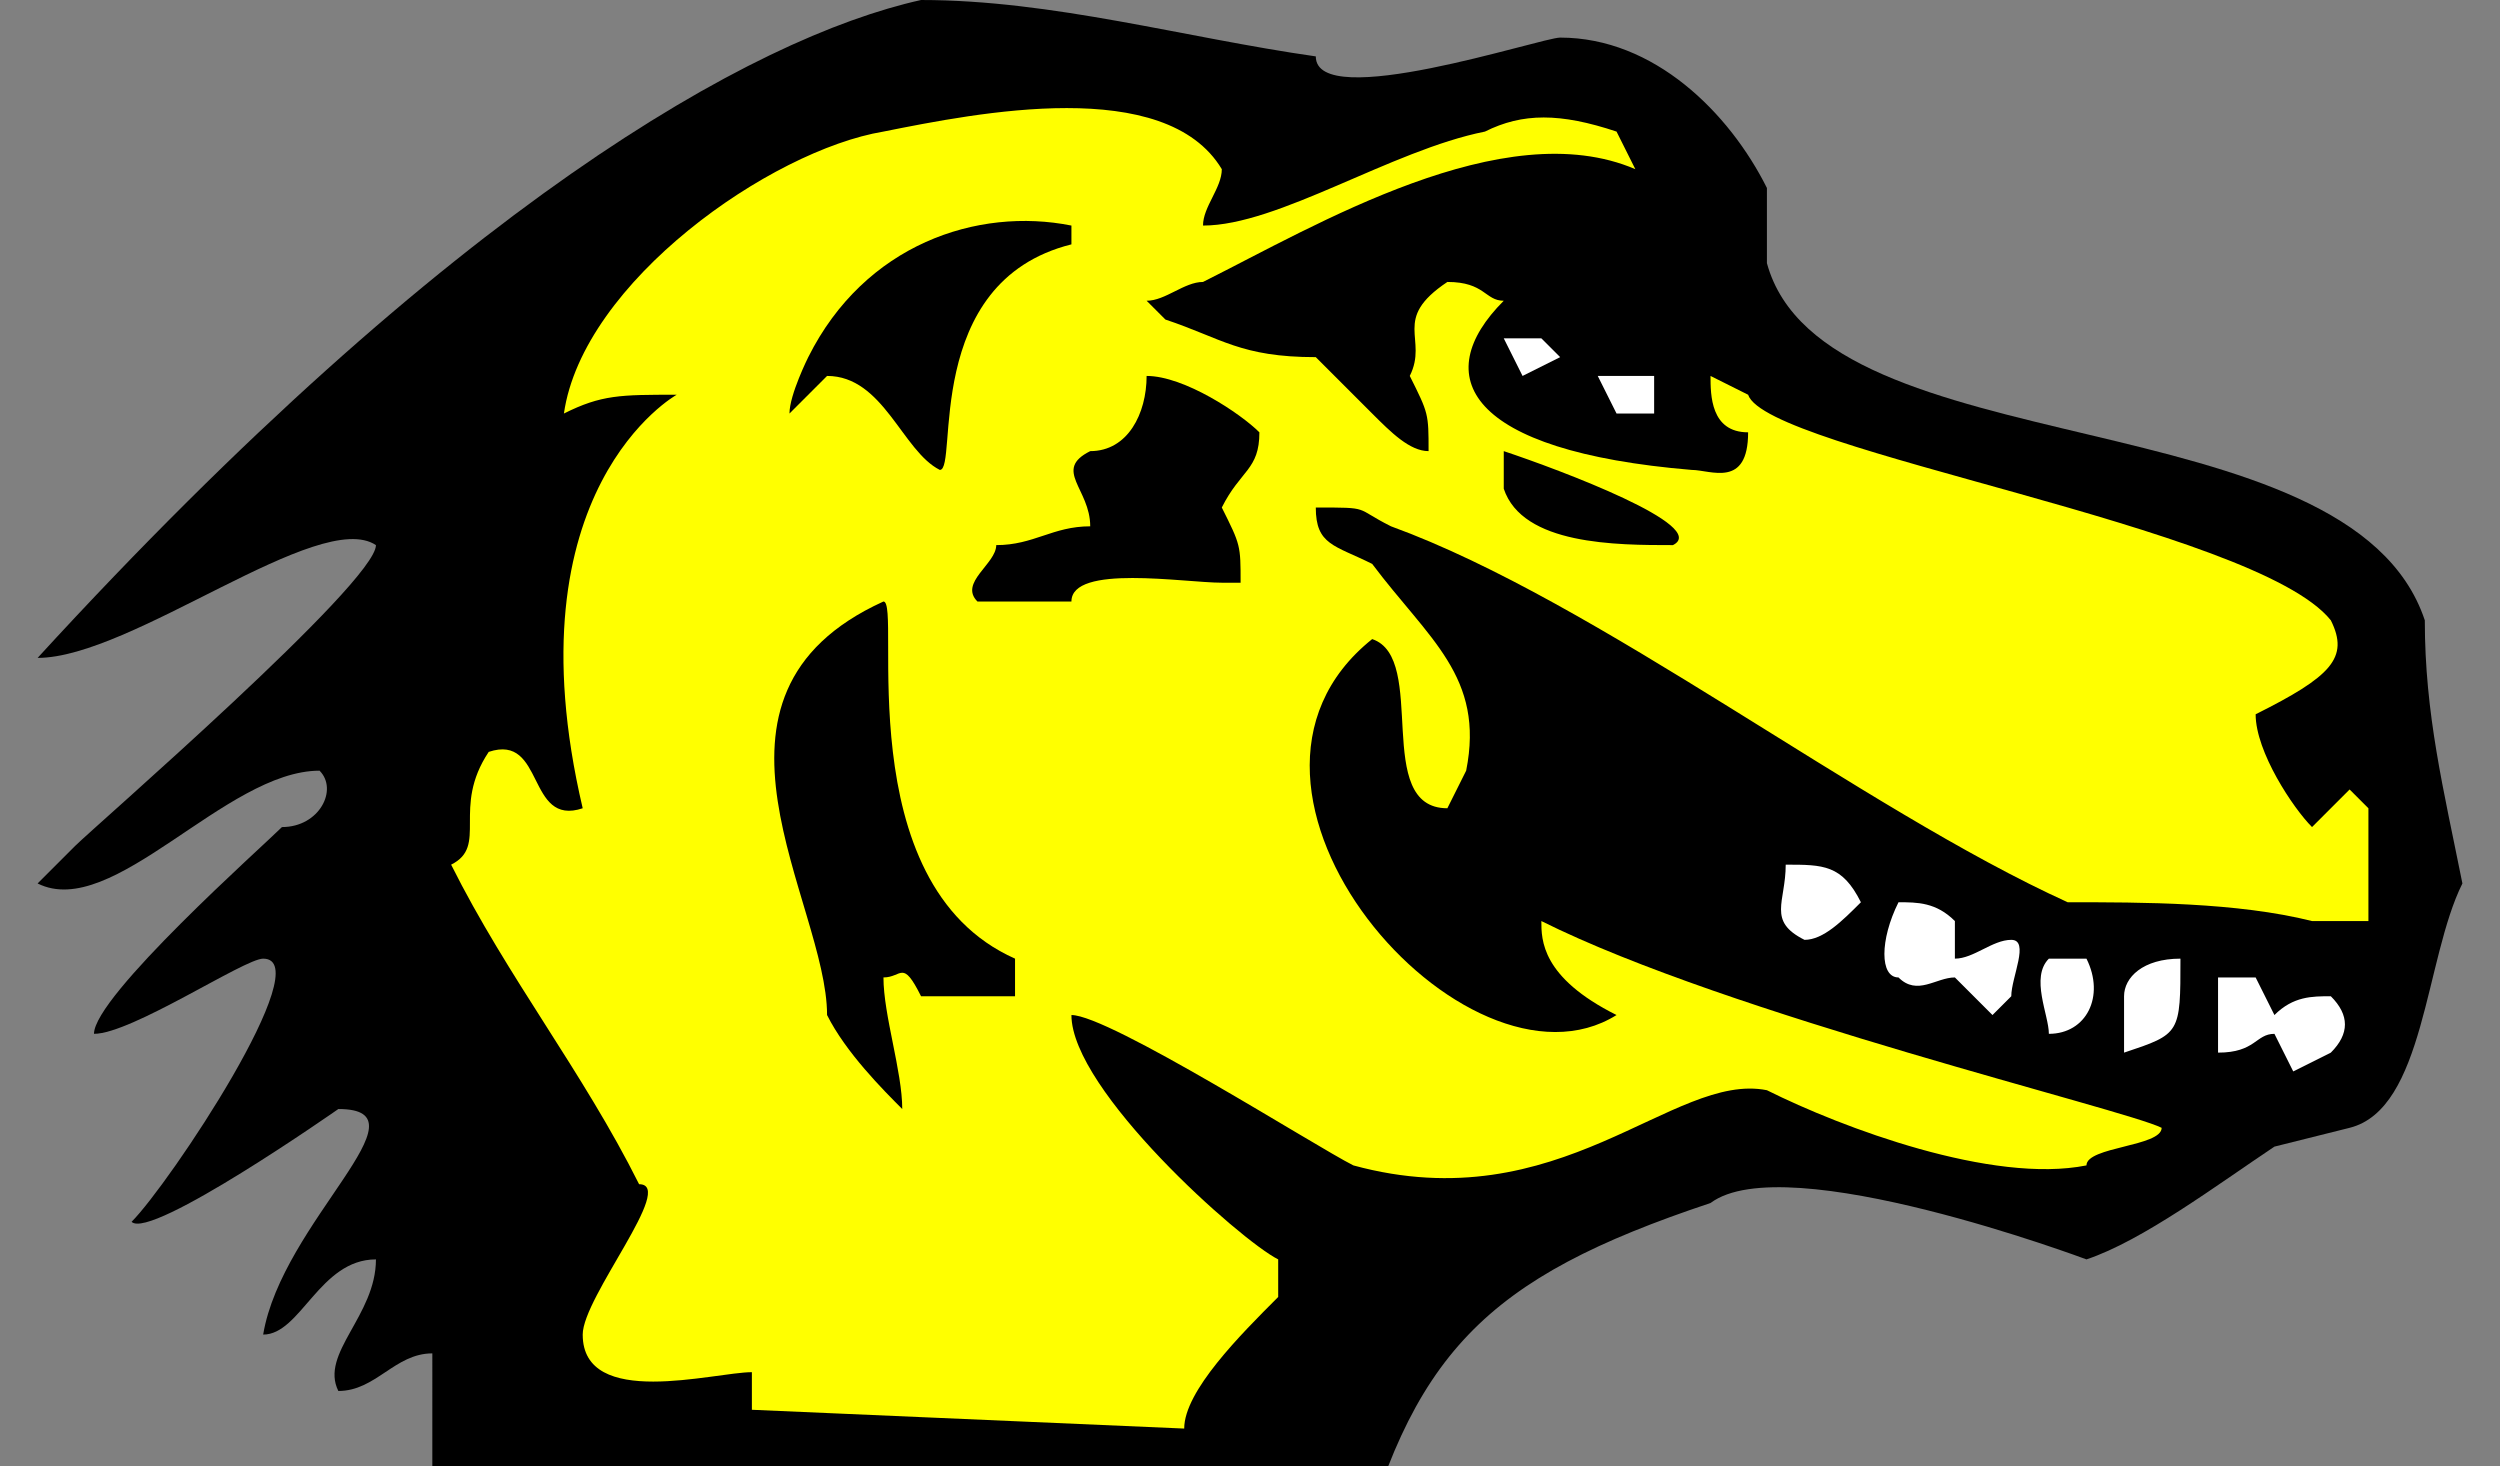 <svg xmlns="http://www.w3.org/2000/svg" viewBox="0 0 133 78">
  <rect x="0" y="0" width="133" height="78" fill="#808080" stroke="none"/>
  <defs>
    <linearGradient id="redGradient" x1="0%" y1="0%" x2="100%" y2="0%">
      <stop offset="0%" style="stop-color:#FF7F7F; stop-opacity:1"/>
      <stop offset="50%" style="stop-color:#FF0000; stop-opacity:1"/>
      <stop offset="100%" style="stop-color:#800000; stop-opacity:1"/>
    </linearGradient>
  </defs>
  <path d="M23,72c-2,0-3,2-5,2c-1-2,2-4,2-7c-3,0-4,4-6,4c1-6,9-12,4-12c0,0-10,7-11,6c2-2,10-14,7-14c-1,0-7,4-9,4c0-2,9-10,10-11c2,0,3-2,2-3c-5,0-11,8-15,6l2-2c1-1,16-14,16-16c-3-2-13,6-18,6c22-24,38-33,47-35c7,0,14,2,21,3c0,3,12-1,13-1c5,0,9,4,11,8c0,1,0,2,0,4c3,11,31,7,35,19c0,5,1,9,2,14c-2,4-2,12-6,13c-4,1-4,1-4,1c-3,2-7,5-10,6c0,0-16-6-20-3c-12,4-16,8-19,20l-49-3"/>
  <path fill="#FFF" d="M86,22l-1-2h3v2h-2M83,19l-2,1l-1-2h2l1,1M122,57l-1-2c-1,0-1,1-3,1c0-1,0-3,0-4h2l1,2c1-1,2-1,3-1c1,1,1,2,0,3l-2,1M113,56c0-1,0-2,0-3c0-1,1-2,3-2c0,4,0,4-3,5M109,55c0-1-1-3,0-4h2c1,2,0,4-2,4M106,54l-2-2c-1,0-2,1-3,0c-1,0-1-2,0-4c1,0,2,0,3,1v2c1,0,2-1,3-1c1,0,0,2,0,3l-1,1M96,50c-2-1-1-2-1-4c2,0,3,0,4,2c-1,1-2,2-3,2"/>
  <path fill="yellow" d="M40,75v-2c-2,0-9,2-9-2c0-2,5-8,3-8c-3-6-7-11-10-17c2-1,0-3,2-6c3-1,2,4,5,3c-4-17,5-22,5-22c-3,0-4,0-6,1c1-7,11-14,17-15c5-1,15-3,18,2c0,1-1,2-1,3c4,0,10-4,15-5c2-1,4-1,7,0l1,2c-7-3-17,3-23,6c-1,0-2,1-3,1l1,1c3,1,4,2,8,2c1,1,2,2,3,3c1,1,2,2,3,2c0-2,0-2-1-4c1-2-1-3,2-5c2,0,2,1,3,1c-4,4-2,8,10,9c1,0,3,1,3-2c-2,0-2-2-2-3l2,1c1,3,27,7,31,12c1,2,0,3-4,5c0,2,2,5,3,6l2-2l1,1c0,2,0,3,0,5v1c-1,0-2,0-3,0c-4-1-9-1-13-1c-11-5-25-16-36-20c-2-1-1-1-4-1c0,2,1,2,3,3c3,4,6,6,5,11l-1,2c-4,0-1-8-4-9c-10,8,5,25,13,20c-4-2-4-4-4-5c10,5,31,10,33,11c0,1-4,1-4,2c-5,1-13-2-17-4c-5-1-11,7-22,4c-2-1-13-8-15-8c0,4,9,12,11,13l0,2c-2,2-5,5-5,7"/>
  <path d="M80,24c3,1,11,4,9,5c-3,0-8,0-9-3v-2m-36-4l-2,2c0-1,1-3,1-3c3-6,9-8,14-7l0,1c-8,2-6,12-7,12c-2-1-3-5-6-5m0,34c0-6-8-17,3-22c1,0-2,15,7,19v2c-2,0-3,0-5,0c-1-2-1-1-2-1c0,2,1,5,1,7c-1-1-3-3-4-5m14-26c0-2-2-3,0-4c2,0,3-2,3-4c2,0,5,2,6,3c0,2-1,2-2,4c1,2,1,2,1,4h-1c-2,0-8-1-8,1c-2,0-3,0-5,0c-1-1,1-2,1-3c2,0,3-1,5-1"/>
</svg>